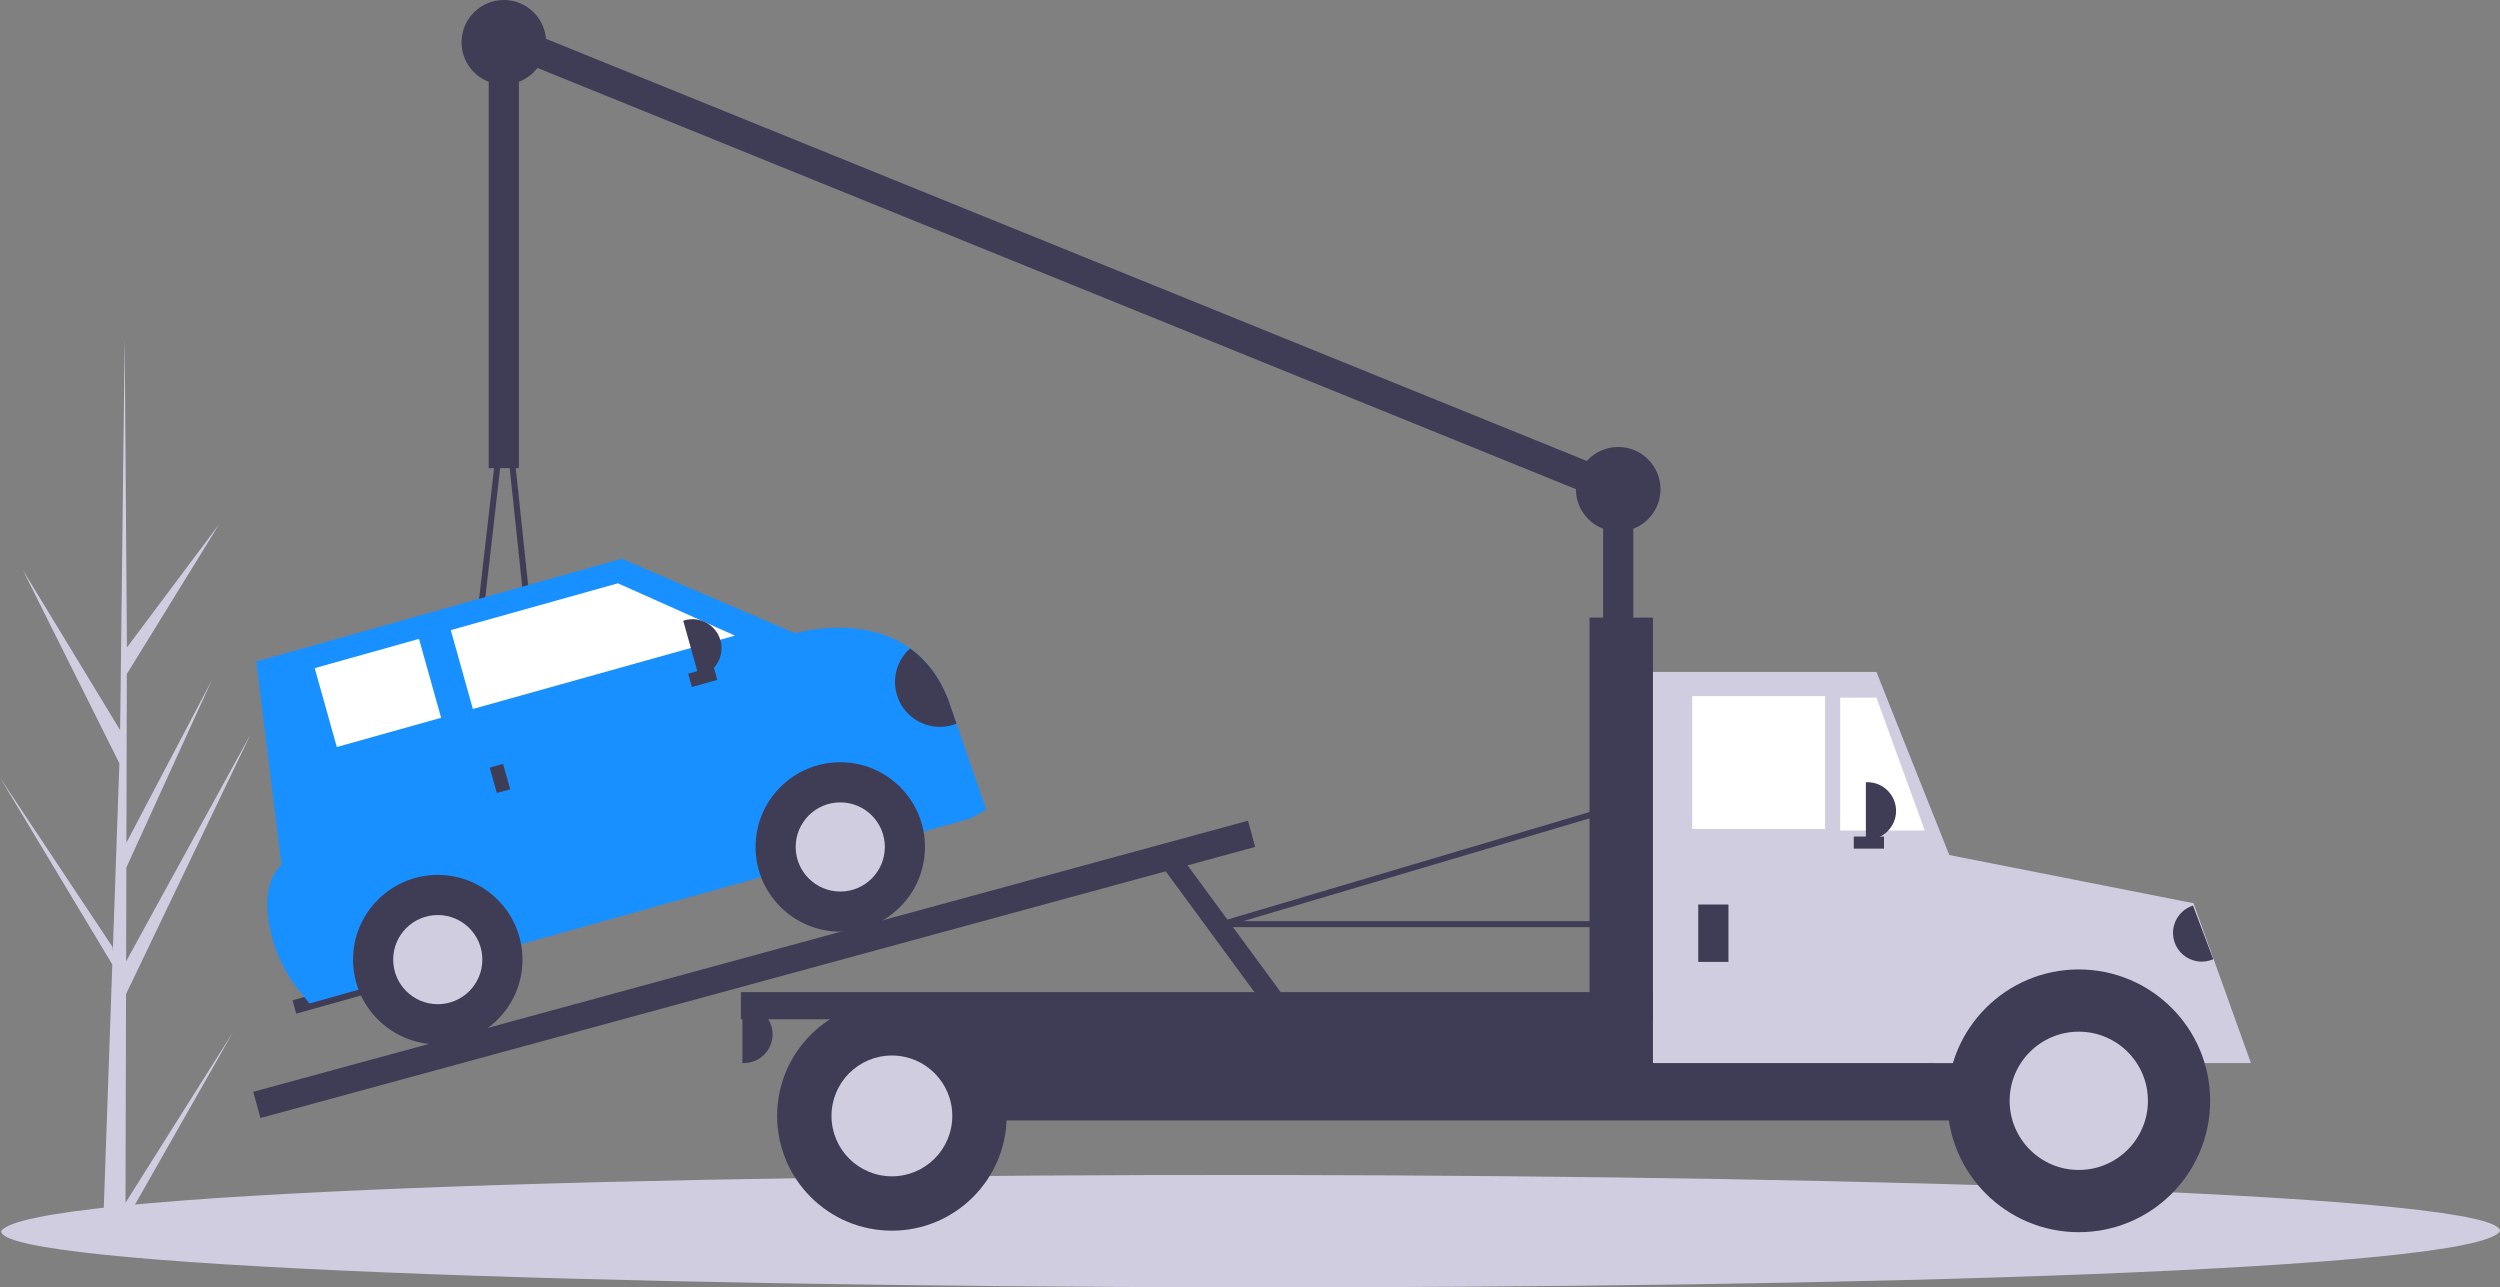 <?xml version="1.0" encoding="UTF-8" standalone="no"?><!-- Generator: Gravit.io --><svg xmlns="http://www.w3.org/2000/svg" xmlns:xlink="http://www.w3.org/1999/xlink" style="isolation:isolate" viewBox="0 0 712.373 366.824" width="712.373pt" height="366.824pt"><rect x="0" y="0" width="712.373" height="366.824" fill="#808080" stroke="none"/><defs><clipPath id="_clipPath_sEX2oiTrPhhWR3P7BGEjnauk2ReMAc1K"><rect width="712.373" height="366.824"/></clipPath></defs><g clip-path="url(#_clipPath_sEX2oiTrPhhWR3P7BGEjnauk2ReMAc1K)"><g><path d=" M 35.763 342.729 L 66.374 294.152 L 35.749 348.021 L 35.733 353.556 Q 32.457 353.518 29.248 353.305 L 31.744 282.201 L 31.712 281.651 L 31.768 281.546 L 32.006 274.827 L 0 221.587 L 32.039 269.796 L 32.134 271.219 L 34.02 217.497 L 6.506 162.413 L 34.235 208.057 L 35.525 96.706 L 35.531 96.336 L 35.536 96.7 L 36.164 184.493 L 62.455 149.366 L 36.14 192.054 L 36.018 240.139 L 60.413 193.699 L 36.005 247.208 L 35.937 273.946 L 71.373 209.284 L 35.91 283.273 L 35.763 342.729 Z " fill="rgb(208,205,225)"/><rect x="456.807" y="137.69" width="8.606" height="61.1" transform="matrix(1,0,0,1,0,0)" fill="rgb(63,61,86)"/><rect x="300.283" y="-95.568" width="8.606" height="343.685" transform="matrix(0.376,-0.927,0.927,0.376,119.36,329.813)" fill="rgb(63,61,86)"/><path d=" M 712.371 350.816 C 699.043 373.084 -0.703 371.215 0.357 350.815 C 13.686 328.548 713.432 330.417 712.371 350.816 Z " fill="rgb(208,205,225)"/><rect x="549.748" y="260.751" width="74.869" height="29.259" transform="matrix(1,0,0,1,0,0)" fill="rgb(63,61,86)"/><rect x="248.551" y="286.568" width="369.182" height="32.701" transform="matrix(1,0,0,1,0,0)" fill="rgb(63,61,86)"/><path d=" M 557.063 302.918 L 468.425 302.918 L 468.425 191.476 L 534.688 191.476 L 557.063 247.682 L 557.063 302.918 L 557.063 302.918 Z " fill="rgb(208,205,225)"/><rect x="482.194" y="198.36" width="37.865" height="37.865" transform="matrix(1,0,0,1,0,0)" fill="rgb(255,255,255)"/><path d=" M 548.457 236.655 L 524.361 236.655 L 524.361 198.791 L 534.688 198.791 L 548.457 236.655 L 548.457 236.655 Z " fill="rgb(255,255,255)"/><rect x="483.915" y="257.739" width="8.606" height="16.351" transform="matrix(1,0,0,1,0,0)" fill="rgb(63,61,86)"/><path d=" M 531.676 222.886 L 532.106 222.886 C 536.621 222.886 540.282 226.546 540.282 231.061 L 540.282 231.061 C 540.282 235.577 536.621 239.237 532.106 239.237 L 531.676 239.237 L 531.676 222.886 Z " fill="rgb(63,61,86)"/><path d=" M 211.546 286.568 L 211.977 286.568 C 214.145 286.568 216.224 287.429 217.757 288.962 C 219.291 290.496 220.152 292.575 220.152 294.743 L 220.152 294.743 C 220.152 296.911 219.291 298.991 217.757 300.524 C 216.224 302.057 214.145 302.919 211.977 302.919 L 211.546 302.919 L 211.546 286.568 Z " fill="rgb(63,61,86)"/><path d=" M 591.485 286.444 C 604.599 286.444 616.395 292.797 624.58 302.919 L 641.398 302.919 L 625.047 257.372 L 548.887 242.352 L 551.039 302.919 L 558.391 302.919 C 566.576 292.797 578.371 286.444 591.485 286.444 Z " fill="rgb(208,205,225)"/><circle vector-effect="non-scaling-stroke" cx="592.346" cy="313.676" r="37.435" fill="rgb(63,61,86)"/><circle vector-effect="non-scaling-stroke" cx="592.346" cy="313.676" r="19.702" fill="rgb(208,205,225)"/><circle vector-effect="non-scaling-stroke" cx="254.144" cy="317.978" r="32.701" fill="rgb(63,61,86)"/><circle vector-effect="non-scaling-stroke" cx="254.144" cy="317.978" r="17.211" fill="rgb(208,205,225)"/><rect x="452.934" y="175.985" width="18.072" height="130.375" transform="matrix(1,0,0,1,0,0)" fill="rgb(63,61,86)"/><rect x="211.116" y="282.695" width="259.89" height="7.745" transform="matrix(1,0,0,1,0,0)" fill="rgb(63,61,86)"/><rect x="67.9" y="272.429" width="293.73" height="7.745" transform="matrix(0.965,-0.263,0.263,0.965,-65.002,66.07)" fill="rgb(63,61,86)"/><rect x="345.585" y="240.3" width="6.024" height="50.35" transform="matrix(0.806,-0.592,0.592,0.806,-89.513,257.982)" fill="rgb(63,61,86)"/><rect x="528.234" y="238.376" width="8.606" height="3.442" transform="matrix(1,0,0,1,0,0)" fill="rgb(63,61,86)"/><path d=" M 461.11 264.193 L 348.376 264.193 C 347.949 264.193 347.586 263.879 347.525 263.456 C 347.463 263.033 347.722 262.629 348.131 262.508 L 458.284 229.806 C 458.532 229.732 458.801 229.775 459.016 229.922 C 459.23 230.069 459.366 230.305 459.386 230.564 L 461.968 263.265 C 461.987 263.504 461.905 263.74 461.742 263.917 C 461.579 264.093 461.35 264.193 461.11 264.193 L 461.11 264.193 Z  M 354.298 262.472 L 460.179 262.472 L 457.754 231.759 L 354.298 262.472 Z " fill="rgb(63,61,86)"/><path d=" M 155.833 226.328 L 155.825 226.328 L 131.12 226.096 C 130.877 226.093 130.645 225.988 130.484 225.805 C 130.322 225.622 130.246 225.379 130.273 225.137 L 143.11 113.136 C 143.159 112.702 143.527 112.374 143.965 112.374 L 143.968 112.374 C 144.407 112.376 144.774 112.708 144.821 113.144 L 156.689 225.377 C 156.715 225.62 156.636 225.862 156.473 226.043 C 156.31 226.225 156.077 226.328 155.833 226.328 L 155.833 226.328 Z  M 132.092 224.384 L 154.876 224.598 L 143.93 121.092 L 132.092 224.384 Z " fill="rgb(63,61,86)"/><path d=" M 630.673 273.33 L 630.271 273.482 C 626.047 275.079 621.329 272.95 619.732 268.727 L 619.732 268.727 C 618.135 264.504 620.263 259.786 624.486 258.189 L 624.889 258.036 L 630.673 273.33 Z " fill="rgb(63,61,86)"/><rect x="83.281" y="281.635" width="24.928" height="3.957" transform="matrix(0.963,-0.27,0.27,0.963,-72.902,36.304)" fill="rgb(63,61,86)"/><path d=" M 281.043 230.72 L 276.409 233.25 L 88.177 285.937 L 85.383 282.465 C 80.54 276.524 77.445 269.354 76.443 261.756 C 75.732 256.082 76.252 250.101 80.21 246.462 L 73.021 188.484 L 177.124 159.204 L 226.499 180.45 C 226.499 180.45 245.413 174.799 259.331 184.771 C 263.736 187.93 267.643 192.655 270.285 199.628 L 272.561 206.202 L 281.043 230.72 Z " fill="rgb(24,144,255)"/><circle vector-effect="non-scaling-stroke" cx="239.434" cy="241.34" r="24.137" fill="rgb(63,61,86)"/><circle vector-effect="non-scaling-stroke" cx="239.434" cy="241.34" r="12.703" fill="rgb(208,205,225)"/><circle vector-effect="non-scaling-stroke" cx="124.742" cy="273.442" r="24.137" fill="rgb(63,61,86)"/><circle vector-effect="non-scaling-stroke" cx="124.742" cy="273.442" r="12.703" fill="rgb(208,205,225)"/><path d=" M 209.43 181.119 L 134.746 202.024 L 128.454 179.543 L 176.083 166.21 L 209.43 181.119 L 209.43 181.119 Z " fill="rgb(255,255,255)"/><rect x="92.163" y="185.829" width="30.863" height="23.345" transform="matrix(0.963,-0.27,0.27,0.963,-49.253,36.311)" fill="rgb(255,255,255)"/><rect x="140.379" y="218.117" width="3.957" height="7.518" transform="matrix(0.963,-0.27,0.27,0.963,-54.536,46.583)" fill="rgb(63,61,86)"/><rect x="198.176" y="188.996" width="3.957" height="7.518" transform="matrix(0.27,0.963,-0.963,0.27,331.825,-51.947)" fill="rgb(63,61,86)"/><path d=" M 194.679 176.866 L 195.099 176.749 C 199.497 175.518 204.06 178.085 205.291 182.483 L 205.291 182.483 C 206.522 186.881 203.955 191.445 199.557 192.676 L 199.138 192.793 L 194.679 176.866 Z " fill="rgb(63,61,86)"/><path d=" M 272.561 206.202 C 266.792 208.511 260.199 206.336 256.935 201.049 C 253.671 195.762 254.682 188.893 259.331 184.771 C 263.736 187.93 267.643 192.655 270.285 199.628 L 272.561 206.202 Z " fill="rgb(63,61,86)"/><rect x="139.259" y="7.745" width="8.606" height="125.642" transform="matrix(1,0,0,1,0,0)" fill="rgb(63,61,86)"/><circle vector-effect="non-scaling-stroke" cx="143.562" cy="12.048" r="12.048" fill="rgb(63,61,86)"/><circle vector-effect="non-scaling-stroke" cx="461.11" cy="139.411" r="12.048" fill="rgb(63,61,86)"/></g></g></svg>